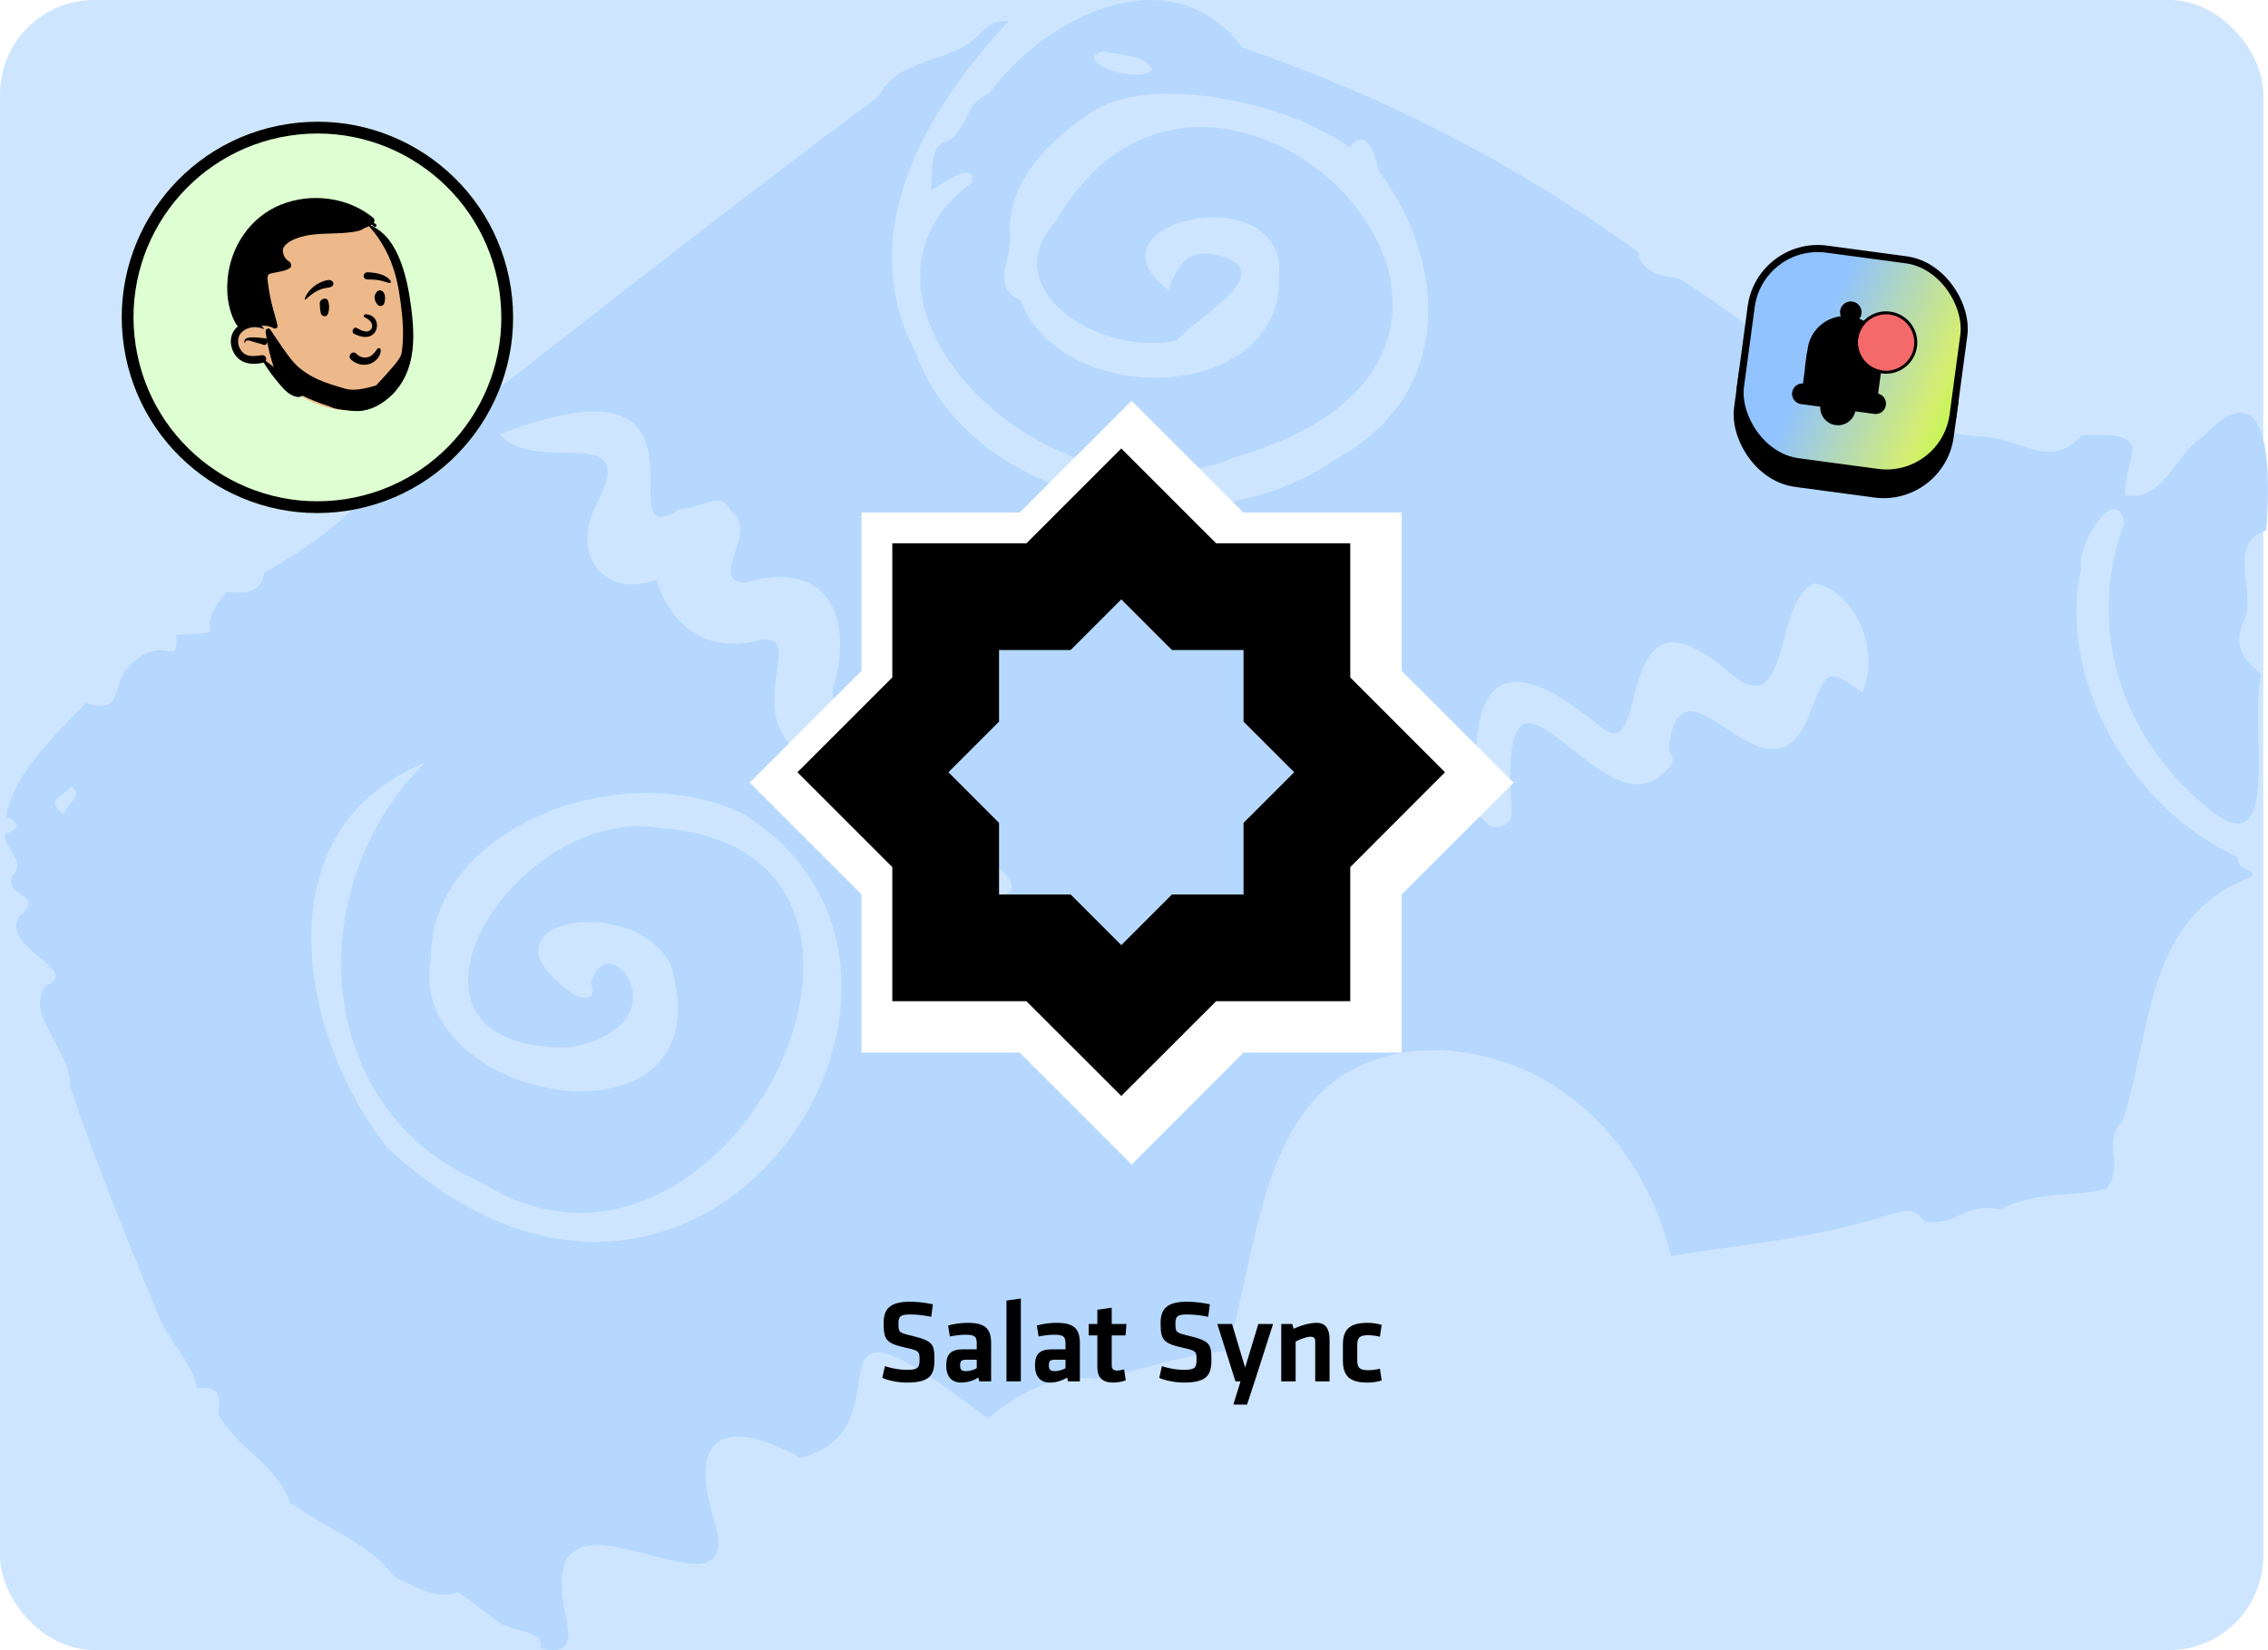 <svg width="481" height="350" viewBox="0 0 481 350" fill="none" xmlns="http://www.w3.org/2000/svg">
<rect width="480" height="350" rx="20" fill="#CEE5FF"/>
<path fill-rule="evenodd" clip-rule="evenodd" d="M290.184 170.575C288.617 169.421 287.197 166.919 286.196 169.155C287.317 171.474 287.551 173.283 290.184 170.575ZM13.432 172.734C14.479 170.172 17.753 168.559 15.157 166.869C13.021 169.221 9.584 169.437 13.432 172.734ZM211.979 184.16C207.276 186.346 209.171 187.665 212.105 189.977C216.183 189.166 214.507 186.722 211.979 184.16ZM234.02 10.882C226.843 12.621 241.482 18.274 244.416 14.722C242.207 11.319 238.048 11.943 234.02 10.882ZM144.317 107.944C126.979 118.904 156.677 72.72 105.953 92.097C114.078 101.444 137.056 88.115 125.88 108.238C121.545 118.73 128.677 126.82 139.262 122.963C141.985 132.004 148.861 138.372 160.206 136.046C171.841 132.881 157.852 149.784 168.595 158.832C181.48 167.892 176.111 152.041 176.665 146.033C180.879 132.317 176.796 118.159 157.87 123.596C149.958 123.013 161.356 112.529 154.923 108.336C152.937 103.641 148.502 108.129 144.317 107.944ZM91.38 203.289C85.567 234.386 154.665 246.208 142.267 204.725C134.907 189.215 99.201 194.952 121.286 210.647C123.734 212.02 126.709 212.406 125.332 208.575C128.802 195.272 146.085 217.628 120.671 222.178C76.891 222.721 108.846 170.391 139.972 175.617C204.609 180.334 153.978 283.931 101.917 250.691C65.947 235.105 63.791 187.925 90.014 161.867C54.82 176.223 63.865 220.605 82.195 243.456C148.789 305.263 212.588 206.795 157.614 172.649C131.622 159.999 91.307 175.622 91.38 203.289ZM351.599 164.989C353.723 162.904 356.008 162.167 353.822 159.115C356.504 134.273 375.633 176.071 384.342 149.885C387.631 142.128 387.519 141.707 394.96 146.809C398.547 139.28 394.61 126.29 385.077 123.724C376.144 126.308 380.015 153.796 367.055 142.891C341.177 120.372 350.659 163.507 339.482 154.197C315.561 134.14 311.791 148.785 313.302 168.934C310.488 171.474 313.773 172.765 314.944 174.254C316.978 176.354 320.472 175.416 320.648 172.501C317.395 129.159 337.817 174.441 351.599 164.989ZM474.718 181.872C473.765 185.079 480.971 184.459 476.01 186.568C454.721 195.488 456.194 220.105 450.166 237.733C445.577 242.869 450.844 246.311 446.738 252.193C438.084 254.177 433.158 252.364 424.016 256.532C416.471 254.963 415.552 259.993 408.253 259.174C404.707 254.983 405 257 390.914 260.332C376.828 263.664 367.69 264.214 354.331 266.418C349.229 244.499 332.037 224.3 305.917 222.751C266.633 222.011 267.895 263.173 260.189 286.496C250.487 287.339 241.732 290.838 232.4 292.47C223.304 291.356 215.99 295.457 209.539 300.876C166.133 267.703 194.561 302.997 169.803 309.216C155.958 301.684 146.104 302.428 150.921 320.658C160.797 348.408 117.339 312.03 119.24 337.1C119.017 342.597 124.417 352.024 114.581 349.613C115.671 345.567 108.2 346.294 105.361 343.743L97.198 337.702C92.14 339.557 87.408 335.98 83.709 334.575C78.609 327.423 69.296 324.329 62.117 319.094C61.762 319.191 61.55 319.079 61.472 318.759C58.86 310.635 50.101 307.201 46.244 299.805C46.611 296.803 47.038 293.761 41.777 294.51C40.89 289.008 35.842 284.668 33.8 279.446C27.096 263.411 20.037 245.946 14.874 230.476C15.191 222.804 4.852 214.915 9.811 208.991C17.529 205.922 -0.055 200.944 4.092 194.34C9.664 189.689 1.484 190.467 2.419 186.057C5.975 182.109 0.94 180.823 1.001 176.904C4.33 175.858 4.253 174.599 1.298 173.161C2.865 163.956 11.885 155.868 18.089 149.168C26.742 151.175 23.148 145.931 27.256 141.42C34.972 133.591 37.654 142.498 37.414 134.681C50.84 133.8 39.556 135.554 47.912 125.665C51.554 125.649 55.319 126.291 56.068 121.451C62.863 117.515 69.781 113.175 75.25 107.434C77.715 105.294 91.216 103.656 86.213 100.457C84.366 100.149 84.24 99.844 85.092 97.928C88.486 97.781 90.357 96.072 90.924 93.892C92.221 93.775 95.281 93.026 95.747 90.15C126.121 66.598 155.609 43.251 186.391 20.372C190.769 12.022 201.157 13.651 207.395 7.613C209.19 5.577 210.913 4.214 213.893 4.51C196.03 23.654 180.914 49.715 194.268 74.873C205.778 106.967 255.356 117.344 283.597 97.168C308.438 83.548 306.956 55.758 292.371 36.178C291.762 33.318 289.93 26.442 286.252 31.287C273.351 21.785 245.114 15.732 232.243 23.309C222.812 29.538 213.162 38.39 214.266 50.73C214.34 55.454 210.17 60.861 216.418 63.648C225.408 87.118 271.729 85.452 271.253 58.943C273.51 36.906 228.248 46.995 247.796 61.471C249.867 55.84 252.16 52.216 259.203 54.386C271.308 58.142 253.106 67.7 249.573 72.216C232.969 75.793 210.837 61.125 223.876 47.011C257.262 -11.316 342.094 73.833 261.947 96.953C223.027 113.731 172.377 63.203 206.276 38.589C206.375 33.76 199.606 39.484 197.325 40.299C198.008 37.246 196.894 32.742 199.586 30.503C205.64 28.394 203.864 22.215 209.705 19.914C221.501 3.632 248.247 -10.134 263.541 10.113C293.785 20.453 321.342 34.641 347.364 53.422C348.336 58.057 352.126 58.425 356.104 59.062C376.473 71.742 396.531 91.892 421.451 92.624C429.878 93.775 435.078 99.473 441.388 92.338C458.08 91.451 450.402 96.373 450.744 105.107C459.181 106.294 461.362 96.137 467.069 92.75C481.892 77.007 481.559 100.837 480.627 112.487C471.876 115.419 478.986 126.32 475.721 132.016C473.614 137.174 475.905 139.978 479.578 142.942C476.704 154.27 485.003 187.167 466.209 169.655C448.757 154.118 442.743 131.548 450.537 110.849C448.676 102.055 440.252 116.057 441.402 120.462C436.248 143.356 451.211 171.121 474.718 181.872Z" fill="#B6D8FF"/>
<g filter="url(#filter0_d_1310_885)">
<circle cx="67.319" cy="62.321" r="41.5" transform="rotate(-8.732 67.319 62.321)" fill="#DDFFD1"/>
<circle cx="67.319" cy="62.321" r="40.25" transform="rotate(-8.732 67.319 62.321)" stroke="black" stroke-width="2.5"/>
</g>
<path fill-rule="evenodd" clip-rule="evenodd" d="M83.109 55.644C84.119 54.655 82.015 52.234 81.318 51.525C80.658 50.561 79.998 49.597 79.338 48.633C79.267 47.77 78.317 47.139 77.533 47.525C76.737 47.121 75.575 47.552 75.334 48.412C66.879 46.179 53.387 49.721 54.313 60.476C53.246 63.743 52.196 67.033 51.314 70.355C49.442 70.746 48.88 73.178 50.231 74.487C50.749 76.869 52.304 76.825 54.324 76.405C55.175 76.495 56.04 76.481 56.751 77.019C57.29 77.423 57.699 77.978 58.095 78.517C59.921 81.003 62.073 83.066 64.79 84.562C69.003 86.809 74.43 88.053 78.931 85.953C88.451 80.42 87.999 64.222 83.109 55.644Z" fill="#EDB98A"/>
<path fill-rule="evenodd" clip-rule="evenodd" d="M59.588 43.405C65.971 40.852 73.723 41.772 79.097 46.147C79.475 46.454 79.511 46.924 79.273 47.269C79.422 47.356 79.569 47.447 79.718 47.538C79.873 47.633 79.889 47.871 79.79 48.007C79.691 48.142 79.452 48.203 79.32 48.08L79.124 47.898C79.027 47.808 78.93 47.717 78.836 47.623C78.747 47.673 78.66 47.724 78.573 47.774C80.119 48.491 81.48 49.549 82.511 50.917C83.626 52.396 84.444 54.032 85.079 55.767C86.212 58.863 86.808 62.126 87.221 65.387L87.243 65.562C87.734 69.495 87.963 73.534 86.864 77.388C85.983 80.477 84.036 83.492 81.278 85.209C79.69 86.197 77.91 86.788 76.044 86.942C75.06 87.023 74.066 87.019 73.082 86.93L72.846 86.908C71.95 86.825 71.016 86.712 70.203 86.331C69.369 85.94 69.724 84.853 70.577 84.848C71.604 84.842 72.625 85.114 73.655 85.178C74.662 85.242 75.666 85.202 76.66 85.02C78.419 84.699 79.945 83.909 81.254 82.7C86.258 78.074 85.773 70.394 84.978 64.249C84.589 61.247 84.014 58.234 82.877 55.417C81.784 52.708 80.221 50.116 78.241 47.964C77.907 48.151 77.569 48.316 77.196 48.409C76.584 48.917 75.784 49.051 75.005 49.171L74.897 49.188C74.085 49.311 73.267 49.388 72.449 49.439C69.554 49.624 66.517 49.434 63.709 50.283L63.594 50.318C62.439 50.678 61.032 51.276 60.295 52.259C59.498 53.32 60.393 54.96 61.22 55.397C61.754 55.681 62.028 56.461 61.448 56.882C60.303 57.714 57.24 57.82 56.957 58.227C56.616 58.714 56.743 59.356 56.816 59.908L56.821 59.945C57.02 61.519 57.299 63.076 57.672 64.619C58.032 66.111 58.554 67.581 58.852 69.086C58.951 69.583 58.371 69.827 57.998 69.603C57.925 69.559 57.85 69.519 57.777 69.483C57.112 69.151 56.403 69.076 55.654 69.074C55.615 69.074 55.582 69.06 55.557 69.038L55.546 69.028L55.478 69.103C55.659 69.269 55.821 69.462 55.961 69.686C55.989 69.73 55.953 69.798 55.896 69.774C54.792 69.328 53.651 69.242 52.525 69.664C51.511 70.043 50.665 70.853 50.521 71.963C50.389 72.985 50.77 74.081 51.527 74.788C52.647 75.837 54.151 75.495 55.524 75.341C55.793 75.311 56.111 75.394 56.275 75.63C56.468 75.909 56.49 76.116 56.399 76.437C56.387 76.483 56.368 76.526 56.344 76.565C56.475 76.643 56.6 76.731 56.723 76.821L57.134 77.125C57.416 77.334 57.696 77.544 57.969 77.763C58.77 78.405 59.538 79.102 60.27 79.821L60.338 79.888C61.199 80.752 62.153 82.044 63.433 82.162C63.873 82.202 64.297 82.35 64.493 82.789C64.689 83.227 64.461 83.716 64.093 83.969C63.453 84.407 62.517 84.147 61.883 83.815C60.516 83.099 59.487 81.747 58.533 80.564L58.272 80.241C57.78 79.63 57.297 79.01 56.864 78.356C56.618 77.983 56.358 77.614 56.124 77.233C56.056 77.122 55.988 77.009 55.93 76.891C55.877 76.911 55.822 76.928 55.77 76.939C54.139 77.3 52.203 77.33 50.821 76.263C48.916 74.793 48.25 71.743 49.862 69.814C50.032 69.61 50.23 69.424 50.45 69.256C50.03 68.744 49.709 68.125 49.452 67.537C49.077 66.678 48.804 65.786 48.597 64.872C48.175 63.009 48.101 61.058 48.273 59.159C48.896 52.275 53.093 46.003 59.588 43.405ZM51.888 72.757C51.272 70.917 55.268 71.734 56.114 71.739L56.138 71.739C57.104 71.724 56.832 73.464 55.825 73.113L55.794 73.102C55.246 72.891 54.66 72.769 54.094 72.606L53.974 72.57C53.523 72.433 51.996 71.742 51.995 72.74C51.996 72.795 51.905 72.808 51.888 72.757Z" fill="black"/>
<path fill-rule="evenodd" clip-rule="evenodd" d="M76.315 77.269C75.601 77.098 74.931 76.734 74.403 76.219C74.22 76.04 74.147 75.832 74.149 75.632C74.152 75.406 74.251 75.186 74.409 75.025C74.567 74.864 74.78 74.763 75.001 74.764C75.193 74.765 75.395 74.838 75.576 75.028L75.613 75.066C75.928 75.377 76.312 75.614 76.727 75.74C77.128 75.862 77.558 75.882 77.982 75.767C78.79 75.548 79.288 75.018 79.798 74.323C79.861 74.235 79.924 74.146 79.986 74.054C80.023 73.975 80.081 73.918 80.15 73.883C80.228 73.843 80.32 73.831 80.408 73.847C80.493 73.863 80.574 73.905 80.633 73.969C80.69 74.029 80.729 74.109 80.735 74.206C80.776 74.839 80.534 75.446 80.137 75.955C79.696 76.52 79.063 76.961 78.437 77.178C77.748 77.416 77.01 77.434 76.315 77.269ZM77.258 67.269C78.083 67.61 79.397 68.501 78.759 69.76C77.957 70.907 76.405 69.972 75.647 69.557C74.956 69.252 74.409 70.394 75.064 70.774C80.52 73.641 81.496 66.74 77.557 66.672C77.123 66.664 77.038 67.157 77.258 67.269ZM67.83 64.407C67.754 63.362 69.295 62.885 69.609 63.883C69.89 64.777 69.854 65.643 69.567 66.531C69.293 67.379 68.244 67.164 68.059 66.458C67.81 65.513 67.876 65.058 67.83 64.407ZM79.761 62.107C79.937 61.786 80.224 61.541 80.621 61.593C81.863 61.757 81.771 63.494 81.479 64.377C81.321 64.856 80.606 65.082 80.214 64.741C79.576 64.185 79.122 62.95 79.712 62.215C79.725 62.18 79.741 62.144 79.761 62.107ZM68.498 59.68L68.68 59.618C69.245 59.429 69.952 59.222 70.435 59.624C70.69 59.837 70.836 60.285 70.579 60.566C70.128 61.061 69.534 60.987 68.922 61.117C68.418 61.225 67.942 61.384 67.474 61.599C66.446 62.07 65.656 62.764 64.832 63.519C64.725 63.618 64.578 63.483 64.618 63.362C64.989 62.246 65.885 61.237 66.834 60.561C67.341 60.2 67.906 59.878 68.498 59.68ZM77.983 57.748L78.131 57.755C79.745 57.841 81.875 58.18 82.851 59.598C82.912 59.81 82.89 59.861 82.87 59.895L82.864 59.907C82.847 59.936 82.837 59.974 82.748 60.018C82.72 60.016 82.693 60.013 82.665 60.01C82.312 59.974 82.025 59.893 81.746 59.806L81.443 59.711C81.091 59.601 80.738 59.497 80.371 59.437C79.588 59.309 78.794 59.256 78.001 59.285C77.829 59.291 77.658 59.259 77.514 59.181C77.378 59.107 77.266 58.993 77.197 58.83C77.108 58.618 77.099 58.449 77.186 58.232C77.253 58.069 77.364 57.946 77.501 57.864C77.641 57.781 77.809 57.74 77.983 57.748Z" fill="black"/>
<path fill-rule="evenodd" clip-rule="evenodd" d="M79.765 81.75C76.874 82.638 74.719 82.877 73.301 82.467C71.18 81.855 69.117 81.264 67.134 80.326C65.103 79.366 63.315 78.129 61.91 76.41C60.603 74.81 59.455 73.076 58.303 71.358C58.236 71.257 57.572 70.258 57.341 69.924C56.984 69.406 56.219 69.704 56.352 70.572C56.486 71.44 57.457 78.022 59.376 80.376C61.107 82.501 63.684 83.776 66.214 84.846C69.013 86.029 72.671 87.211 75.791 87.192C78.615 87.175 81.59 85.548 83.3 83.358C85.088 81.067 85.268 78.299 85.953 75.571C86.106 74.961 85.199 74.747 85.035 75.349C84.829 76.104 83.073 78.238 79.765 81.75Z" fill="black"/>
<rect x="371.341" y="65.453" width="45.5" height="35.484" rx="14.25" transform="rotate(7.652 371.341 65.453)" fill="black" stroke="black" stroke-width="1.5"/>
<rect x="373.29" y="50.945" width="45.5" height="45.5" rx="14.25" transform="rotate(7.652 373.29 50.945)" fill="url(#paint0_linear_1310_885)" stroke="black" stroke-width="1.5"/>
<g clip-path="url(#clip0_1310_885)">
<path d="M394.47 66.489C394.405 66.978 394.157 67.425 393.776 67.74C392.852 67.434 391.88 67.303 390.908 67.355C390.724 67.093 390.608 66.79 390.568 66.472C390.528 66.155 390.566 65.832 390.679 65.533C390.792 65.233 390.977 64.966 391.216 64.754C391.456 64.542 391.744 64.391 392.055 64.316C392.366 64.24 392.69 64.242 393.001 64.32C393.311 64.398 393.598 64.551 393.836 64.765C394.073 64.979 394.256 65.248 394.366 65.548C394.477 65.849 394.512 66.171 394.47 66.489Z" fill="black"/>
<path d="M398.623 78.799L397.959 83.74L382.651 81.684C382.974 78.688 383.184 77.012 383.678 74.039C383.849 72.771 384.332 71.565 385.084 70.53C385.836 69.495 386.833 68.662 387.986 68.108C389.138 67.553 390.411 67.293 391.689 67.352C392.967 67.41 394.211 67.785 395.308 68.443C394.574 69.261 394.068 70.257 393.838 71.332C393.608 72.407 393.664 73.523 393.999 74.57C394.334 75.617 394.937 76.558 395.748 77.299C396.559 78.041 397.55 78.558 398.623 78.798L398.623 78.799Z" fill="black"/>
<path d="M398.07 83.755L382.54 81.669C381.509 81.53 380.562 82.253 380.423 83.284C380.285 84.314 381.008 85.261 382.038 85.4L397.569 87.487C398.6 87.625 399.547 86.902 399.685 85.872C399.824 84.841 399.101 83.894 398.07 83.755Z" fill="black"/>
<path d="M389.348 89.856L389.344 89.855C388.439 89.733 387.62 89.257 387.066 88.531C386.512 87.805 386.269 86.889 386.391 85.984L393.218 86.902C393.096 87.806 392.62 88.626 391.895 89.18C391.169 89.734 390.253 89.977 389.348 89.856Z" fill="black"/>
<path d="M399.161 78.895C402.61 79.359 405.781 76.938 406.244 73.489C406.708 70.04 404.288 66.869 400.839 66.405C397.39 65.942 394.218 68.362 393.755 71.811C393.291 75.26 395.712 78.432 399.161 78.895Z" fill="#F46969"/>
<path d="M384.195 85.688L382.038 85.398C381.617 85.341 381.227 85.143 380.933 84.836C380.638 84.529 380.457 84.132 380.417 83.708C380.377 83.285 380.482 82.861 380.714 82.504C380.945 82.148 381.291 81.881 381.694 81.746C382.41 83.131 383.246 84.45 384.195 85.688Z" fill="black"/>
<path d="M393.734 68.051C393.715 68.049 393.695 68.044 393.676 68.038C392.79 67.745 391.857 67.62 390.925 67.669C390.872 67.672 390.818 67.661 390.77 67.637C390.722 67.614 390.68 67.578 390.65 67.534C390.395 67.171 390.252 66.741 390.237 66.298C390.223 65.854 390.338 65.416 390.569 65.037C390.799 64.658 391.136 64.354 391.536 64.163C391.937 63.972 392.384 63.901 392.824 63.96C393.264 64.019 393.677 64.205 394.013 64.496C394.349 64.786 394.593 65.167 394.715 65.594C394.837 66.02 394.833 66.473 394.702 66.897C394.571 67.322 394.32 67.698 393.978 67.982C393.944 68.009 393.905 68.03 393.863 68.042C393.821 68.054 393.777 68.057 393.734 68.051ZM392.742 64.589C392.438 64.548 392.129 64.592 391.849 64.717C391.569 64.842 391.329 65.042 391.157 65.296C390.984 65.549 390.886 65.846 390.872 66.152C390.858 66.458 390.93 66.762 391.08 67.03C391.967 67.004 392.852 67.123 393.701 67.382C393.916 67.163 394.065 66.889 394.133 66.59C394.201 66.291 394.184 65.979 394.084 65.689C393.985 65.399 393.807 65.143 393.57 64.948C393.333 64.754 393.046 64.629 392.742 64.589Z" fill="black"/>
<path d="M397.917 84.052L382.609 81.995C382.526 81.984 382.451 81.94 382.4 81.874C382.349 81.807 382.327 81.723 382.338 81.64L382.886 77.56C382.897 77.477 382.941 77.402 383.008 77.351C383.074 77.3 383.158 77.278 383.241 77.289C383.324 77.3 383.4 77.344 383.451 77.411C383.501 77.477 383.524 77.561 383.512 77.644L383.007 81.41L397.688 83.383L398.272 79.036C397.214 78.75 396.243 78.205 395.447 77.45C394.651 76.695 394.056 75.755 393.714 74.713C393.371 73.671 393.293 72.56 393.487 71.481C393.68 70.401 394.139 69.387 394.821 68.529C394.042 68.112 393.195 67.84 392.319 67.724C388.271 67.18 384.535 70.031 383.992 74.079L383.841 75.201C383.83 75.284 383.786 75.36 383.719 75.41C383.653 75.461 383.569 75.484 383.485 75.472C383.402 75.461 383.327 75.418 383.276 75.351C383.225 75.284 383.203 75.2 383.214 75.117L383.365 73.995C383.955 69.602 388.01 66.508 392.403 67.098C393.489 67.242 394.533 67.607 395.471 68.172C395.511 68.195 395.546 68.228 395.572 68.267C395.598 68.305 395.615 68.349 395.622 68.395C395.629 68.441 395.626 68.488 395.612 68.533C395.599 68.578 395.576 68.619 395.545 68.653C394.742 69.546 394.228 70.662 394.07 71.852C393.66 74.906 395.691 77.821 398.694 78.489C398.771 78.507 398.839 78.552 398.884 78.618C398.929 78.683 398.949 78.762 398.938 78.841L398.274 83.782C398.268 83.823 398.254 83.863 398.233 83.899C398.212 83.935 398.184 83.966 398.151 83.991C398.118 84.016 398.08 84.034 398.04 84.045C398 84.055 397.958 84.057 397.917 84.052Z" fill="black"/>
<path d="M383.085 78.715C382.979 78.7 382.895 78.55 382.853 78.296C382.811 78.043 382.813 77.707 382.859 77.363L383.121 75.415C383.167 75.071 383.253 74.746 383.361 74.513C383.469 74.28 383.59 74.157 383.696 74.171C383.802 74.185 383.886 74.336 383.928 74.589C383.971 74.843 383.969 75.179 383.922 75.523L383.661 77.47C383.614 77.815 383.528 78.139 383.42 78.373C383.312 78.606 383.192 78.729 383.085 78.715Z" fill="black"/>
<path d="M397.528 87.8L381.996 85.713C381.707 85.679 381.427 85.587 381.173 85.444C380.919 85.3 380.697 85.108 380.518 84.877C380.339 84.647 380.208 84.383 380.132 84.102C380.057 83.82 380.038 83.526 380.076 83.237C380.115 82.948 380.211 82.67 380.359 82.419C380.506 82.167 380.702 81.947 380.935 81.772C381.168 81.597 381.434 81.47 381.717 81.399C381.999 81.327 382.293 81.313 382.582 81.356L398.113 83.443C398.684 83.528 399.198 83.835 399.545 84.297C399.891 84.758 400.042 85.338 399.966 85.91C399.889 86.482 399.59 87.001 399.134 87.354C398.678 87.708 398.101 87.868 397.528 87.8ZM382.498 81.983C382.292 81.951 382.082 81.961 381.88 82.011C381.678 82.062 381.488 82.152 381.322 82.277C381.155 82.402 381.015 82.558 380.91 82.738C380.804 82.917 380.736 83.116 380.708 83.322C380.68 83.529 380.694 83.738 380.748 83.939C380.803 84.14 380.896 84.328 381.024 84.493C381.152 84.657 381.311 84.794 381.492 84.896C381.674 84.998 381.874 85.063 382.08 85.087L397.612 87.174C398.02 87.221 398.43 87.106 398.754 86.854C399.078 86.602 399.29 86.233 399.344 85.826C399.399 85.419 399.292 85.007 399.046 84.679C398.8 84.35 398.435 84.131 398.029 84.069L382.498 81.983Z" fill="black"/>
<path d="M389.306 90.169L389.302 90.168C388.314 90.034 387.42 89.514 386.815 88.722C386.211 87.93 385.945 86.93 386.077 85.942C386.088 85.859 386.132 85.784 386.199 85.733C386.265 85.682 386.349 85.66 386.432 85.671L393.26 86.588C393.343 86.599 393.418 86.643 393.469 86.71C393.52 86.776 393.542 86.861 393.531 86.944C393.397 87.931 392.877 88.825 392.085 89.43C391.293 90.034 390.294 90.3 389.306 90.169ZM386.677 86.342C386.653 87.115 386.917 87.871 387.417 88.461C387.917 89.052 388.618 89.437 389.385 89.542L389.39 89.542C390.158 89.644 390.936 89.459 391.574 89.021C392.213 88.583 392.667 87.924 392.848 87.171L386.677 86.342Z" fill="black"/>
<path d="M399.118 79.212C397.821 79.038 396.605 78.483 395.623 77.618C394.642 76.752 393.939 75.615 393.603 74.35C393.268 73.085 393.315 71.749 393.739 70.511C394.162 69.273 394.944 68.189 395.984 67.394C397.024 66.6 398.276 66.133 399.582 66.05C400.888 65.968 402.189 66.274 403.321 66.931C404.453 67.588 405.364 68.566 405.941 69.741C406.517 70.916 406.731 72.235 406.558 73.532C406.323 75.272 405.407 76.846 404.013 77.911C402.618 78.976 400.858 79.444 399.118 79.212ZM400.796 66.722C399.623 66.565 398.429 66.759 397.366 67.279C396.303 67.8 395.418 68.625 394.824 69.648C394.229 70.672 393.952 71.849 394.026 73.031C394.101 74.212 394.524 75.345 395.242 76.286C395.961 77.227 396.942 77.933 398.062 78.317C399.182 78.7 400.391 78.742 401.535 78.439C402.679 78.135 403.707 77.499 404.49 76.61C405.273 75.722 405.774 74.622 405.931 73.448C406.141 71.875 405.718 70.284 404.755 69.022C403.793 67.761 402.369 66.933 400.797 66.72L400.796 66.722Z" fill="black"/>
</g>
<path d="M159 166.001L182.715 189.716V223.262H216.263L240.001 247.003L263.714 223.262H297.262V189.716L321 166.001L297.262 142.286V108.715H263.714L240.001 85L216.263 108.715H182.713V142.286L159 166.001ZM196.945 169.346L198.577 154.947L200.033 129.335L220.128 122.037L239.986 116.795L257.261 125.241L271.678 128.735L275.172 148.683L293.269 173.07L272.472 180.917L270.903 203.871L257.367 202.662L238.336 223.489L228.723 205.049L208.516 202.662L205.573 185.821L196.945 169.346Z" fill="white"/>
<path d="M169.125 163.801L189.243 183.919V212.361H217.685L237.803 232.454L257.921 212.361H286.364V183.919L306.456 163.801L286.364 143.683V115.243H257.921L237.803 95.125L217.685 115.243H189.243V143.685L169.125 163.801ZM201.14 163.801L211.878 153.062V137.873H227.067L237.806 127.135L248.545 137.873H263.733V153.062L274.472 163.801L263.733 174.54V189.728H248.545L237.806 200.467L227.067 189.728H211.878V174.54L201.14 163.801Z" fill="black"/>
<path d="M198.173 288.479C198.173 285.154 197.948 284.429 193.473 283.354C190.598 282.654 190.548 282.604 190.548 280.704C190.548 279.254 190.923 278.804 193.048 278.804C194.498 278.804 196.123 279.004 197.498 279.304L197.848 276.654C196.198 276.279 194.448 276.104 192.998 276.104C188.773 276.104 187.398 277.604 187.398 280.629C187.398 284.154 187.948 284.929 191.973 285.829C194.973 286.479 195.023 286.629 195.023 288.479C195.023 290.079 194.648 290.554 192.373 290.554C190.723 290.554 189.223 290.254 187.673 289.779L187.123 292.254C188.223 292.779 190.423 293.254 192.323 293.254C197.248 293.254 198.173 291.629 198.173 288.479ZM210.199 284.979C210.199 281.929 209.074 280.579 205.249 280.579C203.899 280.579 202.224 280.804 201.074 281.154L201.449 283.479C202.524 283.254 203.724 283.104 204.824 283.104C206.774 283.104 207.149 283.579 207.149 284.929V286.204H204.224C201.749 286.204 200.674 287.154 200.674 289.629C200.674 291.729 201.624 293.254 203.849 293.254C205.074 293.254 206.374 292.904 207.474 292.179L207.699 293.004H210.199V284.979ZM207.149 290.204C206.574 290.529 205.749 290.829 204.849 290.829C203.899 290.829 203.624 290.454 203.624 289.604C203.624 288.679 203.899 288.404 204.899 288.404H207.149V290.204ZM216.504 293.004V275.429L213.454 275.854V293.004H216.504ZM229.022 284.979C229.022 281.929 227.897 280.579 224.072 280.579C222.722 280.579 221.047 280.804 219.897 281.154L220.272 283.479C221.347 283.254 222.547 283.104 223.647 283.104C225.597 283.104 225.972 283.579 225.972 284.929V286.204H223.047C220.572 286.204 219.497 287.154 219.497 289.629C219.497 291.729 220.447 293.254 222.672 293.254C223.897 293.254 225.197 292.904 226.297 292.179L226.522 293.004H229.022V284.979ZM225.972 290.204C225.397 290.529 224.572 290.829 223.672 290.829C222.722 290.829 222.447 290.454 222.447 289.604C222.447 288.679 222.722 288.404 223.722 288.404H225.972V290.204ZM238.402 290.454C237.877 290.604 237.327 290.704 236.877 290.704C236.077 290.704 235.777 290.279 235.777 289.629V283.254H238.702L238.902 280.829H235.777V277.379L232.727 277.804V280.829H230.902V283.254H232.727V290.029C232.727 292.204 233.852 293.254 236.077 293.254C236.852 293.254 238.102 293.054 238.752 292.779L238.402 290.454ZM256.913 288.479C256.913 285.154 256.688 284.429 252.213 283.354C249.338 282.654 249.288 282.604 249.288 280.704C249.288 279.254 249.663 278.804 251.788 278.804C253.238 278.804 254.863 279.004 256.238 279.304L256.588 276.654C254.938 276.279 253.188 276.104 251.738 276.104C247.513 276.104 246.138 277.604 246.138 280.629C246.138 284.154 246.688 284.929 250.713 285.829C253.713 286.479 253.763 286.629 253.763 288.479C253.763 290.079 253.388 290.554 251.113 290.554C249.463 290.554 247.963 290.254 246.413 289.779L245.863 292.254C246.963 292.779 249.163 293.254 251.063 293.254C255.988 293.254 256.913 291.629 256.913 288.479ZM269.992 280.829H266.867L264.067 290.079L261.292 280.829H258.167L262.017 293.004H263.092L261.567 297.929H264.467L266.092 293.004L269.992 280.829ZM281.98 293.004V284.179C281.98 282.004 281.255 280.579 279.23 280.579C277.805 280.579 275.88 281.104 274.355 281.854L274.055 280.829H271.73V293.004H274.78V284.554C275.88 283.979 277.205 283.529 277.955 283.529C278.655 283.529 278.93 283.854 278.93 284.504V293.004H281.98ZM290.054 293.254C291.054 293.254 292.229 293.079 293.029 292.804L292.654 290.304C291.779 290.529 290.904 290.629 290.129 290.629C288.379 290.629 287.854 290.104 287.854 288.604V285.229C287.854 283.729 288.379 283.204 290.129 283.204C290.729 283.204 291.829 283.304 292.654 283.529L293.029 281.029C292.129 280.729 290.904 280.579 290.054 280.579C286.229 280.579 284.804 281.979 284.804 285.254V288.579C284.804 291.854 286.229 293.254 290.054 293.254Z" fill="black"/>
<defs>
<filter id="filter0_d_1310_885" x="25.812" y="20.816" width="83.012" height="88.012" filterUnits="userSpaceOnUse" color-interpolation-filters="sRGB">
<feFlood flood-opacity="0" result="BackgroundImageFix"/>
<feColorMatrix in="SourceAlpha" type="matrix" values="0 0 0 0 0 0 0 0 0 0 0 0 0 0 0 0 0 0 127 0" result="hardAlpha"/>
<feOffset dy="5"/>
<feComposite in2="hardAlpha" operator="out"/>
<feColorMatrix type="matrix" values="0 0 0 0 0 0 0 0 0 0 0 0 0 0 0 0 0 0 1 0"/>
<feBlend mode="normal" in2="BackgroundImageFix" result="effect1_dropShadow_1310_885"/>
<feBlend mode="normal" in="SourceGraphic" in2="effect1_dropShadow_1310_885" result="shape"/>
</filter>
<linearGradient id="paint0_linear_1310_885" x1="389.222" y1="66.082" x2="426.818" y2="76.389" gradientUnits="userSpaceOnUse">
<stop stop-color="#90C3FF"/>
<stop offset="0.71" stop-color="#D5EE71"/>
<stop offset="1" stop-color="#B1FF32"/>
</linearGradient>
<clipPath id="clip0_1310_885">
<rect width="26.967" height="26.967" fill="white" transform="translate(381.9 62.23) rotate(7.652)"/>
</clipPath>
</defs>
</svg>
